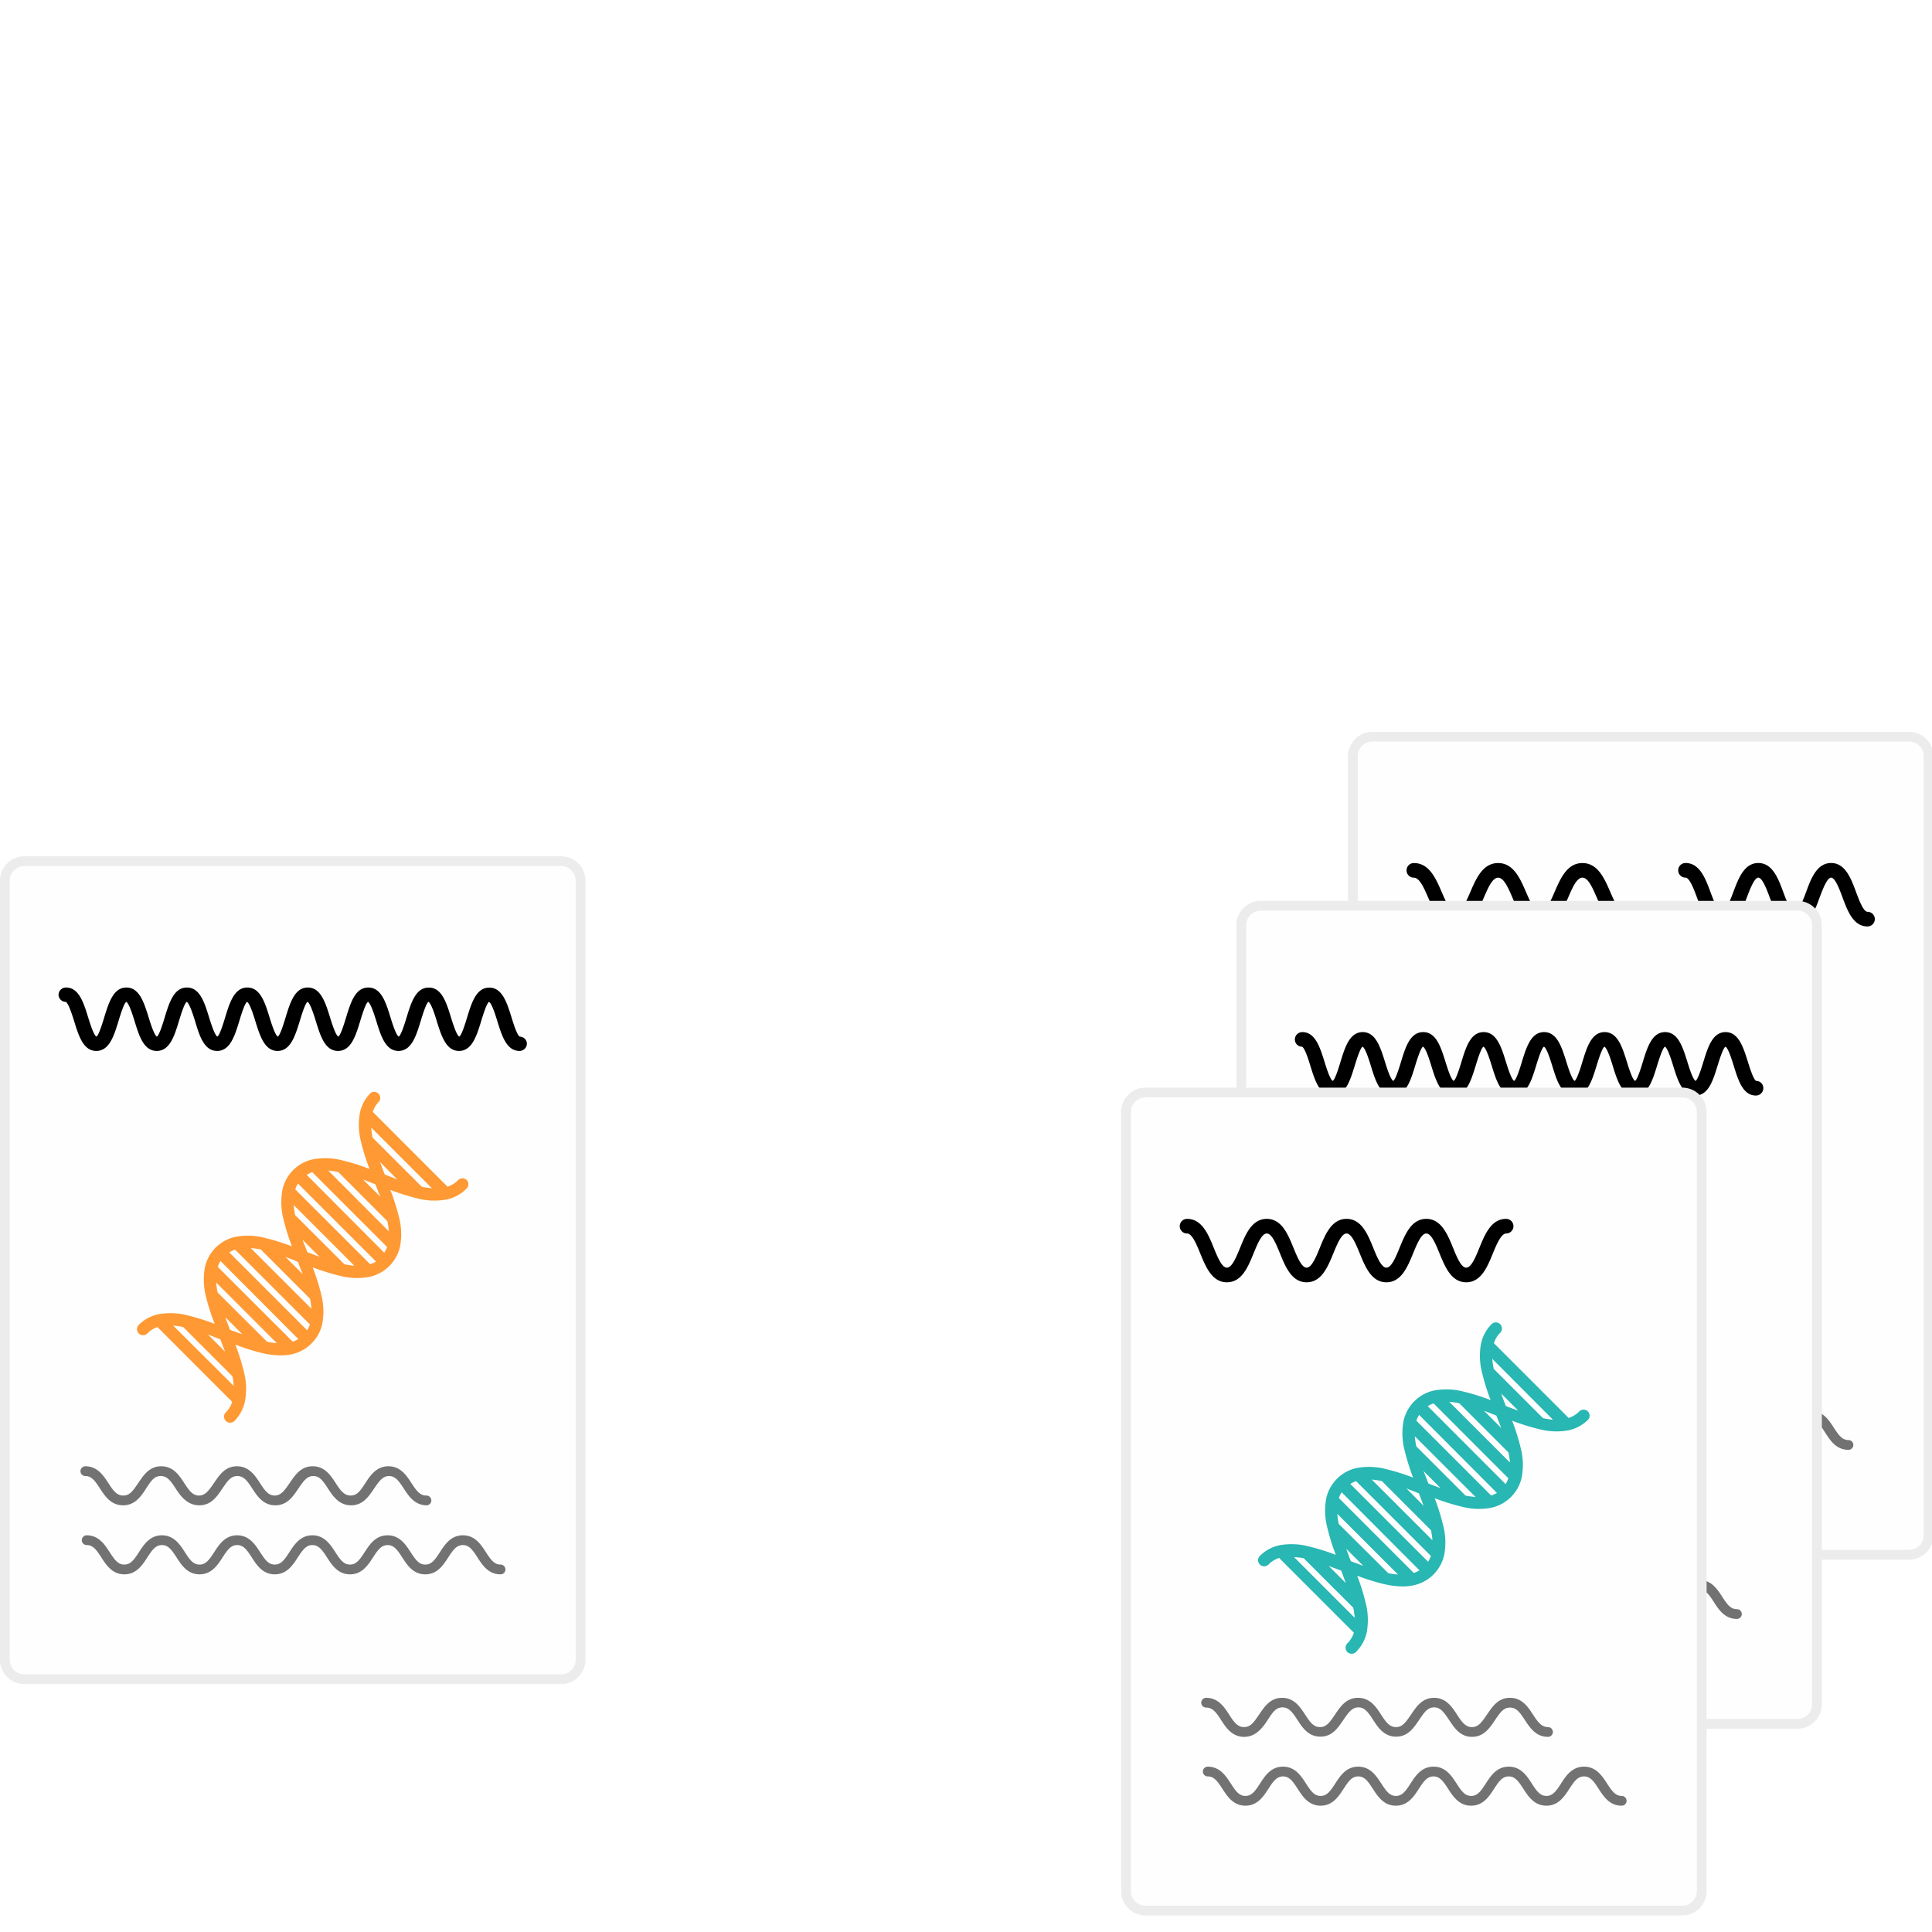 <svg xmlns="http://www.w3.org/2000/svg"  id="match-and-compare-SVG" viewBox="0 -150 396 396">
<defs>
    <style>
        #match-and-compare-SVG .a{fill: #fefefe;}
        #match-and-compare-SVG .b{fill: #ececec;}
        #match-and-compare-SVG .c{fill: #727272;}
        #match-and-compare-SVG .d{fill: #c33;}
        #match-and-compare-SVG .e{fill: #c6c;}
        #match-and-compare-SVG .f{fill: #28b7b2;}
        #match-and-compare-SVG .g{fill: #f93;}

        #match-and-compare-SVG .report {
            transition-duration: 500ms;
            transition-property: transform filter;
        }
        
        #match-and-compare:hover .report:nth-of-type(4) {
            transform: translate(180px, 0) rotate(3deg) scale(1.1);
        }
        
        #match-and-compare:hover .report:nth-of-type(2) {
            transform: translate(-160px, 0) rotate(-4deg) scale(1.1);
        
        }
        
        #match-and-compare:hover .report:nth-of-type(1), #match-and-compare:hover .report:nth-of-type(3) {
            transform: opacity(0);
            filter: opacity(0);
        }
    </style>
</defs>
<g class="report">
    <rect class="a" x="277.29" y="1" width="118" height="167.68" rx="4"/>
    <path class="b" d="M391.29,2a3,3,0,0,1,3,3V164.68a3,3,0,0,1-3,3h-110a3,3,0,0,1-3-3V5a3,3,0,0,1,3-3h110m0-2h-110a5,5,0,0,0-5,5V164.68a5,5,0,0,0,5,5h110a5,5,0,0,0,5-5V5a5,5,0,0,0-5-5Z"/>
    <path class="c" d="M363.78,133c-2.49,0-3.74-1.92-4.74-3.46S357.32,127,356,127s-2,1-3.06,2.54-2.25,3.46-4.74,3.46-3.73-1.92-4.73-3.46-1.72-2.54-3-2.54-2,1-3.06,2.54-2.24,3.46-4.73,3.46-3.73-1.92-4.73-3.46-1.72-2.54-3.05-2.54-2,1-3.06,2.54-2.24,3.46-4.73,3.46-3.73-1.92-4.73-3.46S310.6,127,309.27,127s-2,1-3,2.54S304,133,301.49,133s-3.74-1.92-4.73-3.46S295,127,293.71,127a1,1,0,0,1,0-2c2.48,0,3.73,1.91,4.72,3.45s1.72,2.55,3.06,2.55,2-1,3.05-2.55,2.24-3.45,4.73-3.45,3.73,1.91,4.73,3.45,1.72,2.55,3.05,2.55,2-1,3.05-2.55,2.25-3.45,4.74-3.45,3.73,1.91,4.73,3.45,1.72,2.55,3.05,2.55,2-1,3.06-2.55,2.24-3.45,4.73-3.45,3.73,1.91,4.73,3.45,1.72,2.55,3.05,2.55,2-1,3.06-2.55S353.5,125,356,125s3.73,1.91,4.73,3.45,1.72,2.55,3.06,2.55a1,1,0,0,1,0,2Z"/>
    <path class="c" d="M378.87,147.17c-2.48,0-3.72-1.91-4.71-3.45s-1.71-2.55-3-2.55-2,1-3,2.55-2.23,3.45-4.71,3.45-3.72-1.91-4.72-3.45-1.7-2.55-3-2.55-2,1-3,2.55-2.23,3.45-4.71,3.45-3.72-1.91-4.71-3.45-1.71-2.55-3-2.55-2,1-3,2.55-2.23,3.45-4.71,3.45-3.72-1.91-4.72-3.45-1.7-2.55-3-2.55-2,1-3,2.55-2.23,3.45-4.71,3.45-3.72-1.91-4.71-3.45-1.71-2.55-3-2.55-2,1-3,2.55-2.23,3.45-4.71,3.45-3.72-1.91-4.71-3.45-1.71-2.55-3-2.55a1,1,0,0,1,0-2c2.48,0,3.71,1.92,4.71,3.46s1.7,2.54,3,2.54,2-1,3-2.54,2.23-3.46,4.71-3.46,3.71,1.92,4.71,3.46,1.7,2.54,3,2.54,2-1,3-2.54,2.24-3.46,4.72-3.46,3.71,1.92,4.71,3.46,1.7,2.54,3,2.54,2-1,3-2.54,2.24-3.46,4.72-3.46,3.71,1.92,4.71,3.46,1.7,2.54,3,2.54,2-1,3-2.54,2.23-3.46,4.71-3.46,3.72,1.92,4.71,3.46,1.71,2.54,3,2.54,2-1,3-2.54,2.23-3.46,4.71-3.46,3.72,1.92,4.72,3.46,1.71,2.54,3,2.54a1,1,0,0,1,0,2Z"/>
    <path class="d" d="M372,66.37a1.26,1.26,0,0,0-1.77,0A5.52,5.52,0,0,1,368,67.71L352.69,52.38A5.38,5.38,0,0,1,354,50.2a1.25,1.25,0,0,0,0-1.77,1.27,1.27,0,0,0-1.77,0,8.2,8.2,0,0,0-2.2,4,13.82,13.82,0,0,0,.23,6.07A44.17,44.17,0,0,0,352,64.07a44.81,44.81,0,0,0-5.53-1.73,13.82,13.82,0,0,0-6.07-.23,8.17,8.17,0,0,0-6.24,6.24,13.8,13.8,0,0,0,.22,6.07A45.6,45.6,0,0,0,336.13,80a44.37,44.37,0,0,0-5.53-1.74,13.76,13.76,0,0,0-6.06-.22,8,8,0,0,0-4,2.2h0a8.14,8.14,0,0,0-2.21,4,13.78,13.78,0,0,0,.23,6.06,44.94,44.94,0,0,0,1.73,5.54,44.28,44.28,0,0,0-5.53-1.73,13.78,13.78,0,0,0-6.06-.23,8.13,8.13,0,0,0-4.05,2.21,1.25,1.25,0,0,0,1.77,1.76,5.38,5.38,0,0,1,2.18-1.34l15.33,15.32a5.55,5.55,0,0,1-1.35,2.19,1.25,1.25,0,0,0,0,1.76,1.23,1.23,0,0,0,1.76,0,8.05,8.05,0,0,0,2.21-4,13.78,13.78,0,0,0-.23-6.06,44.28,44.28,0,0,0-1.73-5.53,44.41,44.41,0,0,0,5.54,1.73,17.15,17.15,0,0,0,3.76.47,10.47,10.47,0,0,0,2.3-.24,8.16,8.16,0,0,0,6.24-6.25,14,14,0,0,0-.22-6.07,45.45,45.45,0,0,0-1.74-5.53A43.9,43.9,0,0,0,346,86a13.78,13.78,0,0,0,6.06.23A8.16,8.16,0,0,0,358.29,80a14,14,0,0,0-.23-6.07,44.27,44.27,0,0,0-1.74-5.53,44.94,44.94,0,0,0,5.54,1.73,13.82,13.82,0,0,0,6.07.23,8.07,8.07,0,0,0,4-2.21A1.25,1.25,0,0,0,372,66.37Zm-9.22,1.36L352.66,57.65a15.18,15.18,0,0,1-.29-2.06L364.8,68A13.72,13.72,0,0,1,362.75,67.73Zm-5.06-1.52-2.55-.95c-.33-.85-.64-1.7-.95-2.55ZM352.13,83.6,336.8,68.26a6.21,6.21,0,0,1,.57-1.19l15.95,16A5.94,5.94,0,0,1,352.13,83.6Zm-5.27,0L336.78,73.54a17.07,17.07,0,0,1-.3-2.06l12.44,12.44A17.07,17.07,0,0,1,346.86,83.62Zm-7.61-2.48c-.32-.85-.64-1.7-.95-2.55l3.5,3.51Q340.53,81.64,339.25,81.14Zm-.11-15.83a5,5,0,0,1,1.19-.57l15.33,15.33a5.44,5.44,0,0,1-.57,1.19Zm4.4-.89a15.18,15.18,0,0,1,2.06.29L355.68,74.8a13.66,13.66,0,0,1,.3,2.06Zm7.12,1.82c.84.3,1.69.62,2.55,1,.32.85.64,1.7,1,2.55ZM336.25,99.48,320.92,84.15a5,5,0,0,1,.57-1.19l15.95,16A5.44,5.44,0,0,1,336.25,99.48Zm-5.27,0L320.89,89.42a15.18,15.18,0,0,1-.29-2.06L333,99.8A13.84,13.84,0,0,1,331,99.5ZM323.37,97c-.32-.85-.64-1.7-.95-2.55l3.5,3.5Zm-.11-15.84a5.44,5.44,0,0,1,1.19-.57L339.78,96a5.94,5.94,0,0,1-.57,1.19Zm4.4-.89a17.07,17.07,0,0,1,2.06.3L339.8,90.68a17.07,17.07,0,0,1,.3,2.06Zm7.12,1.82,2.54,1c.33.84.65,1.69,1,2.54ZM313.83,96.48l10.08,10.08a13.84,13.84,0,0,1,.3,2.06L311.78,96.19A15,15,0,0,1,313.83,96.48ZM318.89,98c.85.31,1.7.62,2.55.95.32.85.64,1.7.95,2.54Z"/>
    <path d="M382.78,39.89c-2.91,0-4.09-3.17-5.14-6-.59-1.6-1.5-4-2.32-4s-1.73,2.43-2.33,4c-1,2.8-2.23,6-5.14,6s-4.09-3.17-5.13-6c-.6-1.6-1.5-4-2.32-4s-1.73,2.43-2.33,4c-1,2.8-2.23,6-5.13,6s-4.09-3.17-5.14-6c-.59-1.6-1.5-4-2.32-4a1.5,1.5,0,0,1,0-3c2.91,0,4.09,3.18,5.13,6,.6,1.6,1.5,4,2.33,4s1.72-2.42,2.32-4c1.05-2.8,2.23-6,5.14-6s4.09,3.18,5.13,6c.6,1.6,1.5,4,2.32,4s1.73-2.42,2.33-4c1-2.8,2.23-6,5.14-6s4.09,3.18,5.13,6c.6,1.6,1.5,4,2.33,4a1.5,1.5,0,0,1,0,3Z"/>
    <path d="M333,39.89c-3.15,0-4.51-3.13-5.7-5.9-.87-2-1.77-4.1-2.95-4.1S322.28,32,321.41,34c-1.2,2.77-2.55,5.9-5.7,5.9s-4.5-3.13-5.7-5.9c-.86-2-1.76-4.1-2.94-4.1S305,32,304.13,34c-1.19,2.77-2.55,5.9-5.7,5.9s-4.5-3.13-5.69-5.9c-.87-2-1.77-4.1-2.94-4.1a1.5,1.5,0,0,1,0-3c3.14,0,4.5,3.14,5.69,5.91.87,2,1.77,4.09,2.94,4.09s2.08-2.08,2.95-4.09c1.19-2.77,2.55-5.91,5.69-5.91s4.5,3.14,5.7,5.91c.87,2,1.77,4.09,2.94,4.09s2.07-2.08,2.94-4.09c1.2-2.77,2.56-5.91,5.7-5.91s4.5,3.14,5.7,5.91c.87,2,1.77,4.09,2.95,4.09a1.5,1.5,0,0,1,0,3Z"/>
</g>
<g class="report">
    <rect class="a" x="254.42" y="35.65" width="118" height="167.68" rx="4"/>
    <path class="b" d="M368.42,36.65a3,3,0,0,1,3,3V199.33a3,3,0,0,1-3,3h-110a3,3,0,0,1-3-3V39.65a3,3,0,0,1,3-3h110m0-2h-110a5,5,0,0,0-5,5V199.33a5,5,0,0,0,5,5h110a5,5,0,0,0,5-5V39.65a5,5,0,0,0-5-5Z"/>
    <path d="M359.91,74.55c-2.66,0-3.61-3.08-4.54-6.06-.4-1.29-1.14-3.68-1.71-3.95-.48.27-1.23,2.66-1.63,3.95-.92,3-1.88,6.06-4.53,6.06s-3.61-3.08-4.54-6.06c-.4-1.29-1.14-3.68-1.71-3.95-.48.27-1.22,2.67-1.62,3.95-.92,3-1.88,6.06-4.53,6.06s-3.61-3.08-4.53-6.06c-.4-1.29-1.15-3.68-1.72-3.95-.48.27-1.22,2.67-1.62,3.95-.92,3-1.87,6.06-4.53,6.06s-3.61-3.08-4.53-6.06c-.4-1.29-1.14-3.68-1.71-3.95-.48.27-1.23,2.66-1.62,3.95-.93,3-1.88,6.06-4.54,6.06s-3.6-3.08-4.53-6.06c-.4-1.29-1.14-3.68-1.71-3.95-.48.27-1.22,2.66-1.61,3.95-.93,3-1.88,6.06-4.53,6.06s-3.61-3.08-4.54-6.06c-.39-1.29-1.14-3.68-1.71-3.95-.48.27-1.22,2.66-1.62,3.95-.92,3-1.87,6.06-4.53,6.06s-3.61-3.08-4.53-6.06c-.4-1.29-1.14-3.68-1.71-3.95-.48.27-1.22,2.66-1.62,3.95-.93,3-1.88,6.06-4.53,6.06s-3.61-3.08-4.54-6.06c-.39-1.29-1.14-3.68-1.71-3.95a1.47,1.47,0,0,1-1.47-1.5,1.51,1.51,0,0,1,1.52-1.49c2.65,0,3.61,3.08,4.53,6,.4,1.29,1.14,3.69,1.71,4,.48-.27,1.22-2.67,1.62-4,.92-3,1.88-6,4.53-6s3.61,3.08,4.53,6c.4,1.29,1.15,3.69,1.72,4,.48-.27,1.22-2.67,1.62-4,.92-3,1.87-6,4.53-6s3.61,3.08,4.53,6c.4,1.29,1.14,3.69,1.71,4,.48-.27,1.22-2.67,1.62-4,.92-3,1.87-6,4.53-6s3.61,3.08,4.53,6c.4,1.29,1.14,3.69,1.71,4,.48-.27,1.22-2.67,1.62-4,.92-3,1.88-6,4.53-6s3.61,3.08,4.53,6c.4,1.29,1.15,3.69,1.72,4,.47-.27,1.22-2.67,1.62-4,.92-3,1.87-6,4.53-6s3.61,3.08,4.53,6c.4,1.29,1.14,3.69,1.71,4,.48-.27,1.22-2.67,1.62-4,.93-3,1.88-6,4.54-6s3.61,3.08,4.53,6c.4,1.29,1.14,3.69,1.71,4,.48-.27,1.23-2.67,1.63-4,.92-3,1.88-6,4.53-6s3.61,3.08,4.54,6c.4,1.29,1.14,3.69,1.71,4a1.47,1.47,0,0,1,1.48,1.49A1.52,1.52,0,0,1,359.91,74.55Z"/>
    <path class="c" d="M340.91,167.68c-2.49,0-3.74-1.91-4.74-3.45s-1.72-2.55-3.05-2.55-2,1-3.06,2.55-2.24,3.45-4.73,3.45-3.74-1.91-4.74-3.45-1.71-2.55-3-2.55-2,1-3.06,2.55-2.24,3.45-4.73,3.45-3.73-1.91-4.73-3.45-1.72-2.55-3-2.55-2,1-3.06,2.55-2.24,3.45-4.73,3.45-3.73-1.91-4.73-3.45-1.72-2.55-3.05-2.55-2,1-3,2.55-2.25,3.45-4.73,3.45-3.73-1.91-4.73-3.45-1.72-2.55-3.05-2.55a1,1,0,0,1,0-2c2.48,0,3.73,1.92,4.73,3.46s1.71,2.54,3.05,2.54,2-1,3.05-2.54,2.24-3.46,4.73-3.46,3.73,1.92,4.73,3.46,1.72,2.54,3.05,2.54,2-1,3.06-2.54,2.24-3.46,4.73-3.46,3.73,1.92,4.73,3.46,1.72,2.54,3.05,2.54,2-1,3.06-2.54,2.24-3.46,4.73-3.46,3.73,1.92,4.73,3.46,1.72,2.54,3.06,2.54,2-1,3.05-2.54,2.25-3.46,4.74-3.46,3.73,1.92,4.73,3.46,1.72,2.54,3.06,2.54a1,1,0,0,1,0,2Z"/>
    <path class="c" d="M356,181.83c-2.48,0-3.72-1.92-4.71-3.46s-1.71-2.54-3-2.54-2,1-3,2.54-2.23,3.46-4.71,3.46-3.72-1.92-4.71-3.46-1.71-2.54-3-2.54-2,1-3,2.54-2.23,3.46-4.71,3.46-3.72-1.92-4.71-3.46-1.71-2.54-3-2.54-2,1-3,2.54-2.23,3.46-4.71,3.46-3.72-1.92-4.71-3.46-1.71-2.54-3-2.54-2,1-3,2.54-2.23,3.46-4.71,3.46-3.72-1.92-4.71-3.46-1.71-2.54-3-2.54-2,1-3,2.54-2.23,3.46-4.71,3.46-3.72-1.92-4.71-3.46-1.71-2.54-3-2.54a1,1,0,0,1,0-2c2.48,0,3.71,1.92,4.71,3.46s1.7,2.54,3,2.54,2-1,3-2.54,2.23-3.46,4.71-3.46,3.71,1.92,4.71,3.46,1.7,2.54,3,2.54,2-1,3-2.54,2.23-3.46,4.71-3.46,3.71,1.92,4.71,3.46,1.7,2.54,3,2.54,2-1,3-2.54,2.23-3.46,4.71-3.46,3.71,1.91,4.71,3.46,1.71,2.54,3,2.54,2-1,3-2.54,2.23-3.46,4.71-3.46,3.72,1.92,4.71,3.46,1.71,2.54,3,2.54,2-1,3-2.54,2.23-3.46,4.71-3.46,3.72,1.91,4.72,3.46,1.71,2.54,3,2.54a1,1,0,0,1,0,2Z"/>
    <path class="e" d="M349.09,101a1.24,1.24,0,0,0-1.76,0,5.52,5.52,0,0,1-2.18,1.35L329.82,87a5.39,5.39,0,0,1,1.34-2.17,1.25,1.25,0,0,0-1.76-1.77,8.07,8.07,0,0,0-2.21,4,13.82,13.82,0,0,0,.23,6.07,44.3,44.3,0,0,0,1.73,5.54A42.76,42.76,0,0,0,323.62,97a14,14,0,0,0-6.07-.23,8.16,8.16,0,0,0-6.24,6.25,13.81,13.81,0,0,0,.22,6.07,44.9,44.9,0,0,0,1.74,5.53,44.41,44.41,0,0,0-5.54-1.73,13.78,13.78,0,0,0-6.06-.23,8.16,8.16,0,0,0-4,2.2h0a8.07,8.07,0,0,0-2.21,4,13.82,13.82,0,0,0,.23,6.07,44.81,44.81,0,0,0,1.73,5.53,44.28,44.28,0,0,0-5.53-1.73,13.93,13.93,0,0,0-6.06-.23,8.05,8.05,0,0,0-4,2.21,1,1,0,0,0-.16.19,1.25,1.25,0,0,0,1.77,1.7l.13-.11,0,0a5.51,5.51,0,0,1,2.16-1.33L301,146.49a5.52,5.52,0,0,1-1.35,2.18,1.26,1.26,0,0,0,0,1.77,1.26,1.26,0,0,0,1.76,0,8.14,8.14,0,0,0,2.21-4,13.82,13.82,0,0,0-.23-6.07,45.35,45.35,0,0,0-1.73-5.53,44.41,44.41,0,0,0,5.54,1.73A17.23,17.23,0,0,0,311,137a10.47,10.47,0,0,0,2.3-.24,8.14,8.14,0,0,0,4-2.21,8,8,0,0,0,2.2-4,14,14,0,0,0-.22-6.07,45.58,45.58,0,0,0-1.74-5.54,44,44,0,0,0,5.54,1.74,14,14,0,0,0,6.07.23,8.2,8.2,0,0,0,6.24-6.25,14,14,0,0,0-.23-6.07,45.35,45.35,0,0,0-1.73-5.53,44.28,44.28,0,0,0,5.53,1.73,13.82,13.82,0,0,0,6.07.23,8.13,8.13,0,0,0,4-2.2A1.25,1.25,0,0,0,349.09,101Zm-9.21,1.37L329.79,92.31a15.4,15.4,0,0,1-.29-2.06l12.44,12.44A16.79,16.79,0,0,1,339.88,102.39Zm-5.06-1.52-2.55-1c-.32-.85-.64-1.7-.95-2.55Zm-5.56,17.38-15.33-15.33a5.94,5.94,0,0,1,.57-1.19l15.95,16A5.44,5.44,0,0,1,329.26,118.25Zm-5.27,0-10.08-10.08a17.07,17.07,0,0,1-.3-2.06l12.44,12.44A15.29,15.29,0,0,1,324,118.27Zm-5.06-1.52-2.54-1c-.33-.84-.65-1.69-1-2.54ZM316.27,100a5.44,5.44,0,0,1,1.19-.57l15.33,15.33a5,5,0,0,1-.57,1.19Zm4.4-.89a15.29,15.29,0,0,1,2.06.3l10.08,10.08a13.84,13.84,0,0,1,.3,2.06Zm7.12,1.82q1.27.47,2.55,1c.32.84.64,1.69,1,2.54Zm-14.41,33.24L298.05,118.8a5,5,0,0,1,.57-1.19l15.95,16A5,5,0,0,1,313.38,134.13Zm-5.27,0L298,124.07a15.18,15.18,0,0,1-.29-2.06l12.44,12.44A15.18,15.18,0,0,1,308.11,134.16Zm-7.61-2.48c-.32-.85-.64-1.7-.95-2.55l3.5,3.5C302.2,132.33,301.35,132,300.5,131.68Zm-.11-15.84a5.94,5.94,0,0,1,1.19-.57l15.33,15.33a5.69,5.69,0,0,1-.57,1.19Zm4.4-.89a17.07,17.07,0,0,1,2.06.3l10.08,10.08a17.07,17.07,0,0,1,.3,2.06Zm7.12,1.83c.84.3,1.69.62,2.54,1,.33.85.65,1.69,1,2.54Zm-21,14.36L301,141.22a13.72,13.72,0,0,1,.3,2.05l-12.43-12.43A14.93,14.93,0,0,1,291,131.14Zm5.06,1.52,2.55,1c.32.85.64,1.7.95,2.55Z"/>
</g>
<g class="report">
    <rect class="a" x="230.8" y="73.93" width="118" height="167.68" rx="4"/>
    <path class="b" d="M344.8,74.93a3,3,0,0,1,3,3V237.61a3,3,0,0,1-3,3h-110a3,3,0,0,1-3-3V77.93a3,3,0,0,1,3-3h110m0-2h-110a5,5,0,0,0-5,5V237.61a5,5,0,0,0,5,5h110a5,5,0,0,0,5-5V77.93a5,5,0,0,0-5-5Z"/>
    <path d="M300.53,112.83c-3.06,0-4.34-3.16-5.48-5.94-.78-1.9-1.67-4.06-2.7-4.06s-1.92,2.16-2.7,4.06c-1.14,2.78-2.43,5.94-5.48,5.94s-4.34-3.16-5.47-5.94c-.78-1.9-1.67-4.06-2.7-4.06s-1.92,2.16-2.7,4.06c-1.14,2.78-2.43,5.94-5.48,5.94s-4.34-3.16-5.47-5.94c-.78-1.9-1.66-4.06-2.7-4.06s-1.92,2.16-2.7,4.06c-1.13,2.78-2.42,5.94-5.47,5.94s-4.34-3.16-5.48-5.94c-.77-1.9-1.66-4.06-2.69-4.06a1.5,1.5,0,0,1,0-3c3.05,0,4.34,3.15,5.47,5.93.78,1.91,1.66,4.07,2.7,4.07s1.92-2.16,2.7-4.07c1.13-2.78,2.42-5.93,5.47-5.93s4.34,3.15,5.47,5.93c.78,1.91,1.67,4.07,2.7,4.07s1.92-2.16,2.7-4.07c1.14-2.78,2.43-5.93,5.48-5.93s4.34,3.15,5.47,5.93c.78,1.91,1.67,4.07,2.7,4.07s1.92-2.16,2.7-4.07c1.14-2.78,2.43-5.93,5.48-5.93s4.34,3.15,5.48,5.93c.77,1.91,1.66,4.07,2.7,4.07s1.92-2.16,2.7-4.07c1.14-2.78,2.42-5.93,5.48-5.93a1.5,1.5,0,0,1,0,3c-1,0-1.93,2.16-2.71,4.06C304.87,109.67,303.58,112.83,300.53,112.83Z"/>
    <path class="c" d="M317.29,206c-2.49,0-3.74-1.92-4.74-3.45S310.83,200,309.5,200s-2,1-3.06,2.55S304.2,206,301.7,206,298,204,297,202.51s-1.72-2.55-3.05-2.55-2,1-3.06,2.55-2.24,3.45-4.73,3.45-3.73-1.92-4.73-3.46-1.72-2.54-3-2.54-2,1-3.06,2.54-2.24,3.46-4.73,3.46-3.73-1.92-4.73-3.46-1.72-2.54-3.05-2.54-2,1-3,2.54S257.48,206,255,206s-3.73-1.92-4.72-3.46-1.72-2.54-3.06-2.54a1,1,0,0,1,0-2c2.49,0,3.74,1.92,4.73,3.46S253.66,204,255,204s2-1,3.06-2.54,2.24-3.46,4.73-3.46,3.73,1.92,4.73,3.46,1.72,2.54,3.05,2.54,2-1,3.05-2.54,2.25-3.46,4.74-3.46,3.73,1.92,4.73,3.46,1.72,2.54,3.05,2.54,2-1,3.06-2.54,2.24-3.46,4.73-3.46,3.73,1.92,4.73,3.46,1.72,2.54,3.05,2.54,2-1,3.06-2.54S307,198,309.5,198s3.73,1.92,4.73,3.46S316,204,317.29,204a1,1,0,0,1,0,2Z"/>
    <path class="c" d="M332.38,220.11c-2.48,0-3.72-1.92-4.71-3.46s-1.71-2.54-3-2.54-2,1-3,2.54-2.23,3.46-4.71,3.46-3.72-1.92-4.72-3.46-1.7-2.54-3-2.54-2,1-3,2.54-2.23,3.46-4.71,3.46-3.72-1.92-4.71-3.46-1.71-2.54-3-2.54-2,1-3,2.54-2.24,3.46-4.72,3.46-3.71-1.92-4.71-3.46-1.7-2.54-3-2.54-2,1-3,2.54-2.23,3.46-4.71,3.46-3.71-1.92-4.7-3.46-1.71-2.54-3-2.54-2,1-3,2.54-2.23,3.46-4.71,3.46-3.72-1.92-4.72-3.46-1.7-2.54-3-2.54a1,1,0,0,1,0-2c2.49,0,3.72,1.91,4.72,3.45s1.7,2.55,3,2.55,2-1,3-2.55,2.23-3.45,4.71-3.45,3.71,1.91,4.71,3.46,1.7,2.54,3,2.54,2-1,3-2.55,2.23-3.45,4.71-3.45,3.72,1.91,4.72,3.45,1.7,2.55,3,2.55,2-1,3-2.55,2.24-3.45,4.72-3.45,3.71,1.91,4.71,3.45,1.7,2.55,3,2.55,2-1,3-2.55,2.23-3.45,4.71-3.45,3.72,1.91,4.71,3.45,1.71,2.55,3,2.55,2-1,3-2.55,2.23-3.45,4.71-3.45,3.72,1.91,4.72,3.45,1.71,2.55,3,2.55a1,1,0,0,1,0,2Z"/>
    <path class="f" d="M325.47,139.3a1.24,1.24,0,0,0-1.76,0,5.49,5.49,0,0,1-2.18,1.34L306.2,125.31a5.38,5.38,0,0,1,1.34-2.18,1.25,1.25,0,0,0-1.77-1.76,8.13,8.13,0,0,0-2.2,4,13.82,13.82,0,0,0,.23,6.07,43.66,43.66,0,0,0,1.73,5.53,44.81,44.81,0,0,0-5.53-1.73,14,14,0,0,0-6.07-.23,8.19,8.19,0,0,0-6.25,6.25,13.93,13.93,0,0,0,.23,6.06,45.6,45.6,0,0,0,1.73,5.54,44.37,44.37,0,0,0-5.53-1.74,13.92,13.92,0,0,0-6.06-.22,8,8,0,0,0-4,2.2,8.14,8.14,0,0,0-2.21,4,13.78,13.78,0,0,0,.23,6.06,44.41,44.41,0,0,0,1.73,5.54,44.28,44.28,0,0,0-5.53-1.73,13.78,13.78,0,0,0-6.06-.23,8.11,8.11,0,0,0-4,2.19l0,0-.11.13a1.25,1.25,0,0,0,1.71,1.77l.21-.14.07-.1a5.4,5.4,0,0,1,2.09-1.26l15.33,15.33a5.61,5.61,0,0,1-1.34,2.18l-.14.16a1.26,1.26,0,0,0,.13,1.61,1.28,1.28,0,0,0,.89.36,1.24,1.24,0,0,0,.88-.36l.09-.1a8,8,0,0,0,2.12-3.94,14,14,0,0,0-.23-6.07,44.81,44.81,0,0,0-1.73-5.53,44.81,44.81,0,0,0,5.53,1.73,17.39,17.39,0,0,0,3.77.47,10.54,10.54,0,0,0,2.3-.24,8.16,8.16,0,0,0,6.24-6.25,13.83,13.83,0,0,0-.23-6.07,44.17,44.17,0,0,0-1.73-5.53,44,44,0,0,0,5.54,1.74,13.76,13.76,0,0,0,6.06.22,8.16,8.16,0,0,0,6.25-6.24,14,14,0,0,0-.23-6.07,43.76,43.76,0,0,0-1.74-5.53,44.94,44.94,0,0,0,5.54,1.73,13.82,13.82,0,0,0,6.07.23,8.07,8.07,0,0,0,4-2.21A1.24,1.24,0,0,0,325.47,139.3Zm-9.21,1.37-10.09-10.09a16.79,16.79,0,0,1-.3-2.06L318.31,141A16.93,16.93,0,0,1,316.26,140.67Zm-5.06-1.53c-.85-.3-1.7-.62-2.55-.95-.33-.85-.65-1.7-.95-2.55Zm-5.56,17.39L290.31,141.2a5.44,5.44,0,0,1,.57-1.19l15.95,16A5.94,5.94,0,0,1,305.64,156.53Zm-5.27,0-10.08-10.08a17.07,17.07,0,0,1-.3-2.06l12.44,12.44A17.07,17.07,0,0,1,300.37,156.55Zm-7.6-2.48c-.33-.84-.65-1.7-1-2.55l3.5,3.51C294.46,154.72,293.61,154.4,292.77,154.07Zm-.12-15.83a5.44,5.44,0,0,1,1.19-.57L309.17,153a5.44,5.44,0,0,1-.57,1.19Zm4.4-.89a13.84,13.84,0,0,1,2.06.3l10.08,10.08a15.29,15.29,0,0,1,.3,2.06Zm7.12,1.82,2.54,1q.5,1.27,1,2.55Zm-14.41,33.24-15.33-15.33a5,5,0,0,1,.57-1.19l15.95,16A5,5,0,0,1,289.76,172.41Zm-5.27,0L274.4,162.35a15.18,15.18,0,0,1-.29-2.06l12.44,12.44A15.18,15.18,0,0,1,284.49,172.44ZM276.88,170c-.32-.85-.64-1.7-.95-2.55l3.5,3.5Zm-.11-15.84a5.94,5.94,0,0,1,1.19-.57l15.33,15.33a5.94,5.94,0,0,1-.57,1.19Zm4.4-.89a17.07,17.07,0,0,1,2.06.3l10.08,10.08a17.07,17.07,0,0,1,.3,2.06Zm7.12,1.82,2.54,1c.33.84.65,1.69.95,2.54Zm-21,14.37,10.08,10.07a13.84,13.84,0,0,1,.3,2.06l-12.43-12.43A13.72,13.72,0,0,1,267.34,169.42Zm5.06,1.52,2.55.95c.32.85.64,1.7.95,2.55Z"/>
</g>
<g class="report">
    <rect class="a" x="1" y="26.51" width="118" height="167.68" rx="4"/>
    <path class="b" d="M115,27.51a3,3,0,0,1,3,3V190.19a3,3,0,0,1-3,3H5a3,3,0,0,1-3-3V30.51a3,3,0,0,1,3-3H115m0-2H5a5,5,0,0,0-5,5V190.19a5,5,0,0,0,5,5H115a5,5,0,0,0,5-5V30.51a5,5,0,0,0-5-5Z"/>
    <path d="M106.49,65.41c-2.66,0-3.61-3.08-4.54-6.06-.39-1.28-1.14-3.68-1.71-4-.48.27-1.23,2.67-1.63,4-.92,3-1.88,6.06-4.53,6.06s-3.61-3.08-4.54-6.06c-.39-1.28-1.14-3.68-1.71-4-.48.27-1.22,2.67-1.62,4-.92,3-1.88,6.06-4.53,6.06s-3.61-3.08-4.53-6.06c-.4-1.28-1.14-3.68-1.72-4-.48.27-1.22,2.67-1.62,4-.92,3-1.87,6.06-4.53,6.06s-3.61-3.08-4.53-6.06c-.4-1.28-1.14-3.68-1.71-4-.48.27-1.22,2.67-1.62,4-.93,3-1.88,6.06-4.53,6.06s-3.61-3.08-4.54-6.06c-.39-1.28-1.14-3.68-1.71-4-.47.27-1.22,2.67-1.61,4-.93,3-1.88,6.06-4.53,6.06S40.89,62.33,40,59.35c-.4-1.28-1.15-3.68-1.72-4-.48.27-1.22,2.67-1.62,4-.92,3-1.87,6.06-4.53,6.06s-3.61-3.08-4.53-6.06c-.4-1.28-1.14-3.68-1.71-4-.48.27-1.22,2.67-1.62,4-.92,3-1.88,6.06-4.53,6.06s-3.61-3.08-4.53-6.06c-.4-1.28-1.15-3.68-1.72-4A1.48,1.48,0,0,1,12,53.9a1.51,1.51,0,0,1,1.52-1.49c2.65,0,3.61,3.08,4.53,6.06.4,1.28,1.14,3.68,1.71,4,.48-.27,1.22-2.67,1.62-4,.93-3,1.88-6.06,4.53-6.06s3.61,3.08,4.54,6.06c.39,1.28,1.14,3.68,1.71,4,.48-.27,1.22-2.67,1.62-4,.92-3,1.87-6.06,4.53-6.06s3.61,3.08,4.53,6.06c.4,1.28,1.14,3.68,1.71,4,.48-.27,1.22-2.67,1.62-4,.92-3,1.88-6.06,4.53-6.06s3.61,3.08,4.53,6.06c.4,1.28,1.14,3.68,1.71,4,.48-.27,1.22-2.67,1.62-4,.92-3,1.88-6.06,4.53-6.06s3.61,3.08,4.54,6.06c.39,1.28,1.14,3.68,1.71,4,.48-.27,1.22-2.67,1.62-4,.92-3,1.87-6.06,4.53-6.06s3.61,3.08,4.53,6.06c.4,1.28,1.14,3.68,1.71,4,.48-.27,1.23-2.67,1.63-4,.92-3,1.87-6.05,4.53-6.05s3.61,3.08,4.53,6.06c.4,1.28,1.14,3.68,1.71,4,.49-.27,1.23-2.67,1.63-4,.92-3,1.88-6.05,4.53-6.05s3.62,3.08,4.54,6.05c.4,1.29,1.14,3.69,1.71,4A1.48,1.48,0,0,1,108,63.91,1.52,1.52,0,0,1,106.49,65.41Z"/>
    <path class="c" d="M87.49,158.54c-2.49,0-3.74-1.91-4.74-3.45s-1.72-2.55-3-2.55-2,1-3.06,2.55-2.24,3.45-4.73,3.45-3.74-1.91-4.74-3.45-1.71-2.55-3-2.55-2,1-3.05,2.55-2.25,3.45-4.74,3.45-3.73-1.91-4.73-3.45-1.72-2.55-3.05-2.55-2,1-3.06,2.55-2.24,3.45-4.73,3.45S37,156.63,36,155.09s-1.71-2.55-3.05-2.55-2,1-3,2.55-2.24,3.45-4.73,3.45-3.73-1.91-4.73-3.45-1.72-2.55-3-2.55a1,1,0,1,1,0-2c2.49,0,3.73,1.92,4.73,3.46s1.71,2.54,3.05,2.54,2-1,3.05-2.54,2.24-3.46,4.73-3.46,3.73,1.92,4.73,3.46,1.72,2.54,3,2.54,2-1,3.06-2.54,2.24-3.46,4.73-3.46,3.73,1.92,4.73,3.46,1.72,2.54,3,2.54,2-1,3.06-2.54,2.24-3.46,4.73-3.46,3.73,1.92,4.73,3.46,1.72,2.54,3.06,2.54,2-1,3-2.54,2.25-3.46,4.74-3.46,3.73,1.92,4.73,3.46,1.72,2.54,3.06,2.54a1,1,0,0,1,0,2Z"/>
    <path class="c" d="M102.58,172.69c-2.48,0-3.72-1.92-4.71-3.46s-1.71-2.54-3-2.54-2,1-3,2.54-2.23,3.46-4.71,3.46-3.72-1.92-4.71-3.46-1.71-2.54-3-2.54-2,1-3,2.54-2.23,3.46-4.71,3.46-3.72-1.92-4.71-3.46-1.71-2.54-3-2.54-2,1-3,2.54-2.23,3.46-4.71,3.46-3.72-1.92-4.71-3.46-1.71-2.54-3-2.54-2,1-3,2.54-2.23,3.46-4.71,3.46-3.72-1.92-4.71-3.46-1.71-2.54-3-2.54-2,1-3,2.54-2.23,3.46-4.71,3.46-3.72-1.92-4.71-3.46-1.71-2.54-3-2.54a1,1,0,0,1,0-2c2.48,0,3.71,1.92,4.71,3.46s1.7,2.54,3,2.54,2-1,3-2.54,2.23-3.46,4.71-3.46,3.72,1.92,4.71,3.46,1.7,2.54,3,2.54,2-1,3-2.54,2.23-3.46,4.71-3.46,3.71,1.92,4.71,3.46,1.7,2.54,3,2.54,2-1,3-2.54,2.23-3.46,4.71-3.46,3.71,1.92,4.71,3.46,1.71,2.54,3,2.54,2-1,3-2.54,2.23-3.46,4.71-3.46,3.72,1.92,4.72,3.46,1.7,2.54,3,2.54,2-1,3-2.54,2.23-3.46,4.72-3.46,3.71,1.92,4.71,3.46,1.71,2.54,3,2.54a1,1,0,0,1,0,2Z"/>
    <path class="g" d="M95.68,91.88a1.25,1.25,0,0,0-1.77,0,5.52,5.52,0,0,1-2.18,1.35L76.4,77.89a5.64,5.64,0,0,1,1.34-2.17A1.25,1.25,0,0,0,76,74a8.11,8.11,0,0,0-2.21,4A13.82,13.82,0,0,0,74,84.05a46,46,0,0,0,1.73,5.54,44.37,44.37,0,0,0-5.53-1.74,13.8,13.8,0,0,0-6.07-.22,8.13,8.13,0,0,0-6.24,6.24,14,14,0,0,0,.22,6.07,44.37,44.37,0,0,0,1.74,5.53,44.81,44.81,0,0,0-5.53-1.73,13.83,13.83,0,0,0-6.07-.23A8.2,8.2,0,0,0,42,109.75a14,14,0,0,0,.23,6.07A45.48,45.48,0,0,0,44,121.36a42.76,42.76,0,0,0-5.53-1.74,13.93,13.93,0,0,0-6.06-.23,8.19,8.19,0,0,0-4,2.19l0,0-.11.13a1.25,1.25,0,0,0,1.7,1.77l.21-.14.07-.1A5.61,5.61,0,0,1,32.27,122L47.6,137.35a5.49,5.49,0,0,1-1.34,2.18l-.14.16A1.25,1.25,0,0,0,48,141.3l.1-.09a8.18,8.18,0,0,0,2.11-4,13.82,13.82,0,0,0-.23-6.07,45.35,45.35,0,0,0-1.73-5.53,44.51,44.51,0,0,0,5.54,1.74,17.17,17.17,0,0,0,3.76.46,10.47,10.47,0,0,0,2.3-.24,8.14,8.14,0,0,0,4-2.21,8,8,0,0,0,2.2-4,13.81,13.81,0,0,0-.22-6.07,43.76,43.76,0,0,0-1.74-5.53,45.6,45.6,0,0,0,5.54,1.73,13.82,13.82,0,0,0,6.07.23A8.2,8.2,0,0,0,82,105.49a13.78,13.78,0,0,0-.23-6.06A45.48,45.48,0,0,0,80,93.89a46.11,46.11,0,0,0,5.53,1.74,13.81,13.81,0,0,0,6.07.22,8.12,8.12,0,0,0,4-2.2A1.27,1.27,0,0,0,95.68,91.88Zm-9.22,1.37L76.37,83.17a15.4,15.4,0,0,1-.29-2.06L88.52,93.55A17.07,17.07,0,0,1,86.46,93.25ZM81.4,91.73l-2.55-1c-.32-.85-.64-1.7-.95-2.55Zm-5.55,17.38L60.51,93.78a5.94,5.94,0,0,1,.57-1.19l16,16A5.36,5.36,0,0,1,75.85,109.11Zm-5.28,0L60.49,99.05a17.07,17.07,0,0,1-.3-2.06l12.44,12.44A13.84,13.84,0,0,1,70.57,109.13ZM63,106.66q-.49-1.27-1-2.55l3.51,3.5Zm-.12-15.84A5.94,5.94,0,0,1,64,90.25l15.33,15.33a5,5,0,0,1-.57,1.19Zm4.4-.89a16.79,16.79,0,0,1,2.06.3L79.4,100.31a15.18,15.18,0,0,1,.29,2.06Zm7.12,1.82,2.55,1c.32.84.64,1.69,1,2.54ZM60,125,44.63,109.66a5.67,5.67,0,0,1,.57-1.19l15.95,16A5,5,0,0,1,60,125Zm-5.27,0L44.61,114.93a13.66,13.66,0,0,1-.3-2.06l12.44,12.45A17.07,17.07,0,0,1,54.69,125Zm-7.61-2.48c-.32-.85-.64-1.7-.95-2.55l3.5,3.51C48.79,123.19,47.93,122.87,47.08,122.54ZM47,106.71a5,5,0,0,1,1.19-.57l15.33,15.33a5.67,5.67,0,0,1-.57,1.19Zm4.4-.89a15.18,15.18,0,0,1,2.06.29l10.08,10.08a17.36,17.36,0,0,1,.3,2.06Zm7.12,1.82c.85.31,1.69.62,2.54,1,.33.85.65,1.7,1,2.54ZM37.55,122l10.08,10.08a15,15,0,0,1,.29,2L35.49,121.7A17.07,17.07,0,0,1,37.55,122Zm5.06,1.52,2.54,1c.32.84.64,1.69,1,2.54Z"/>
</g>
</svg> 